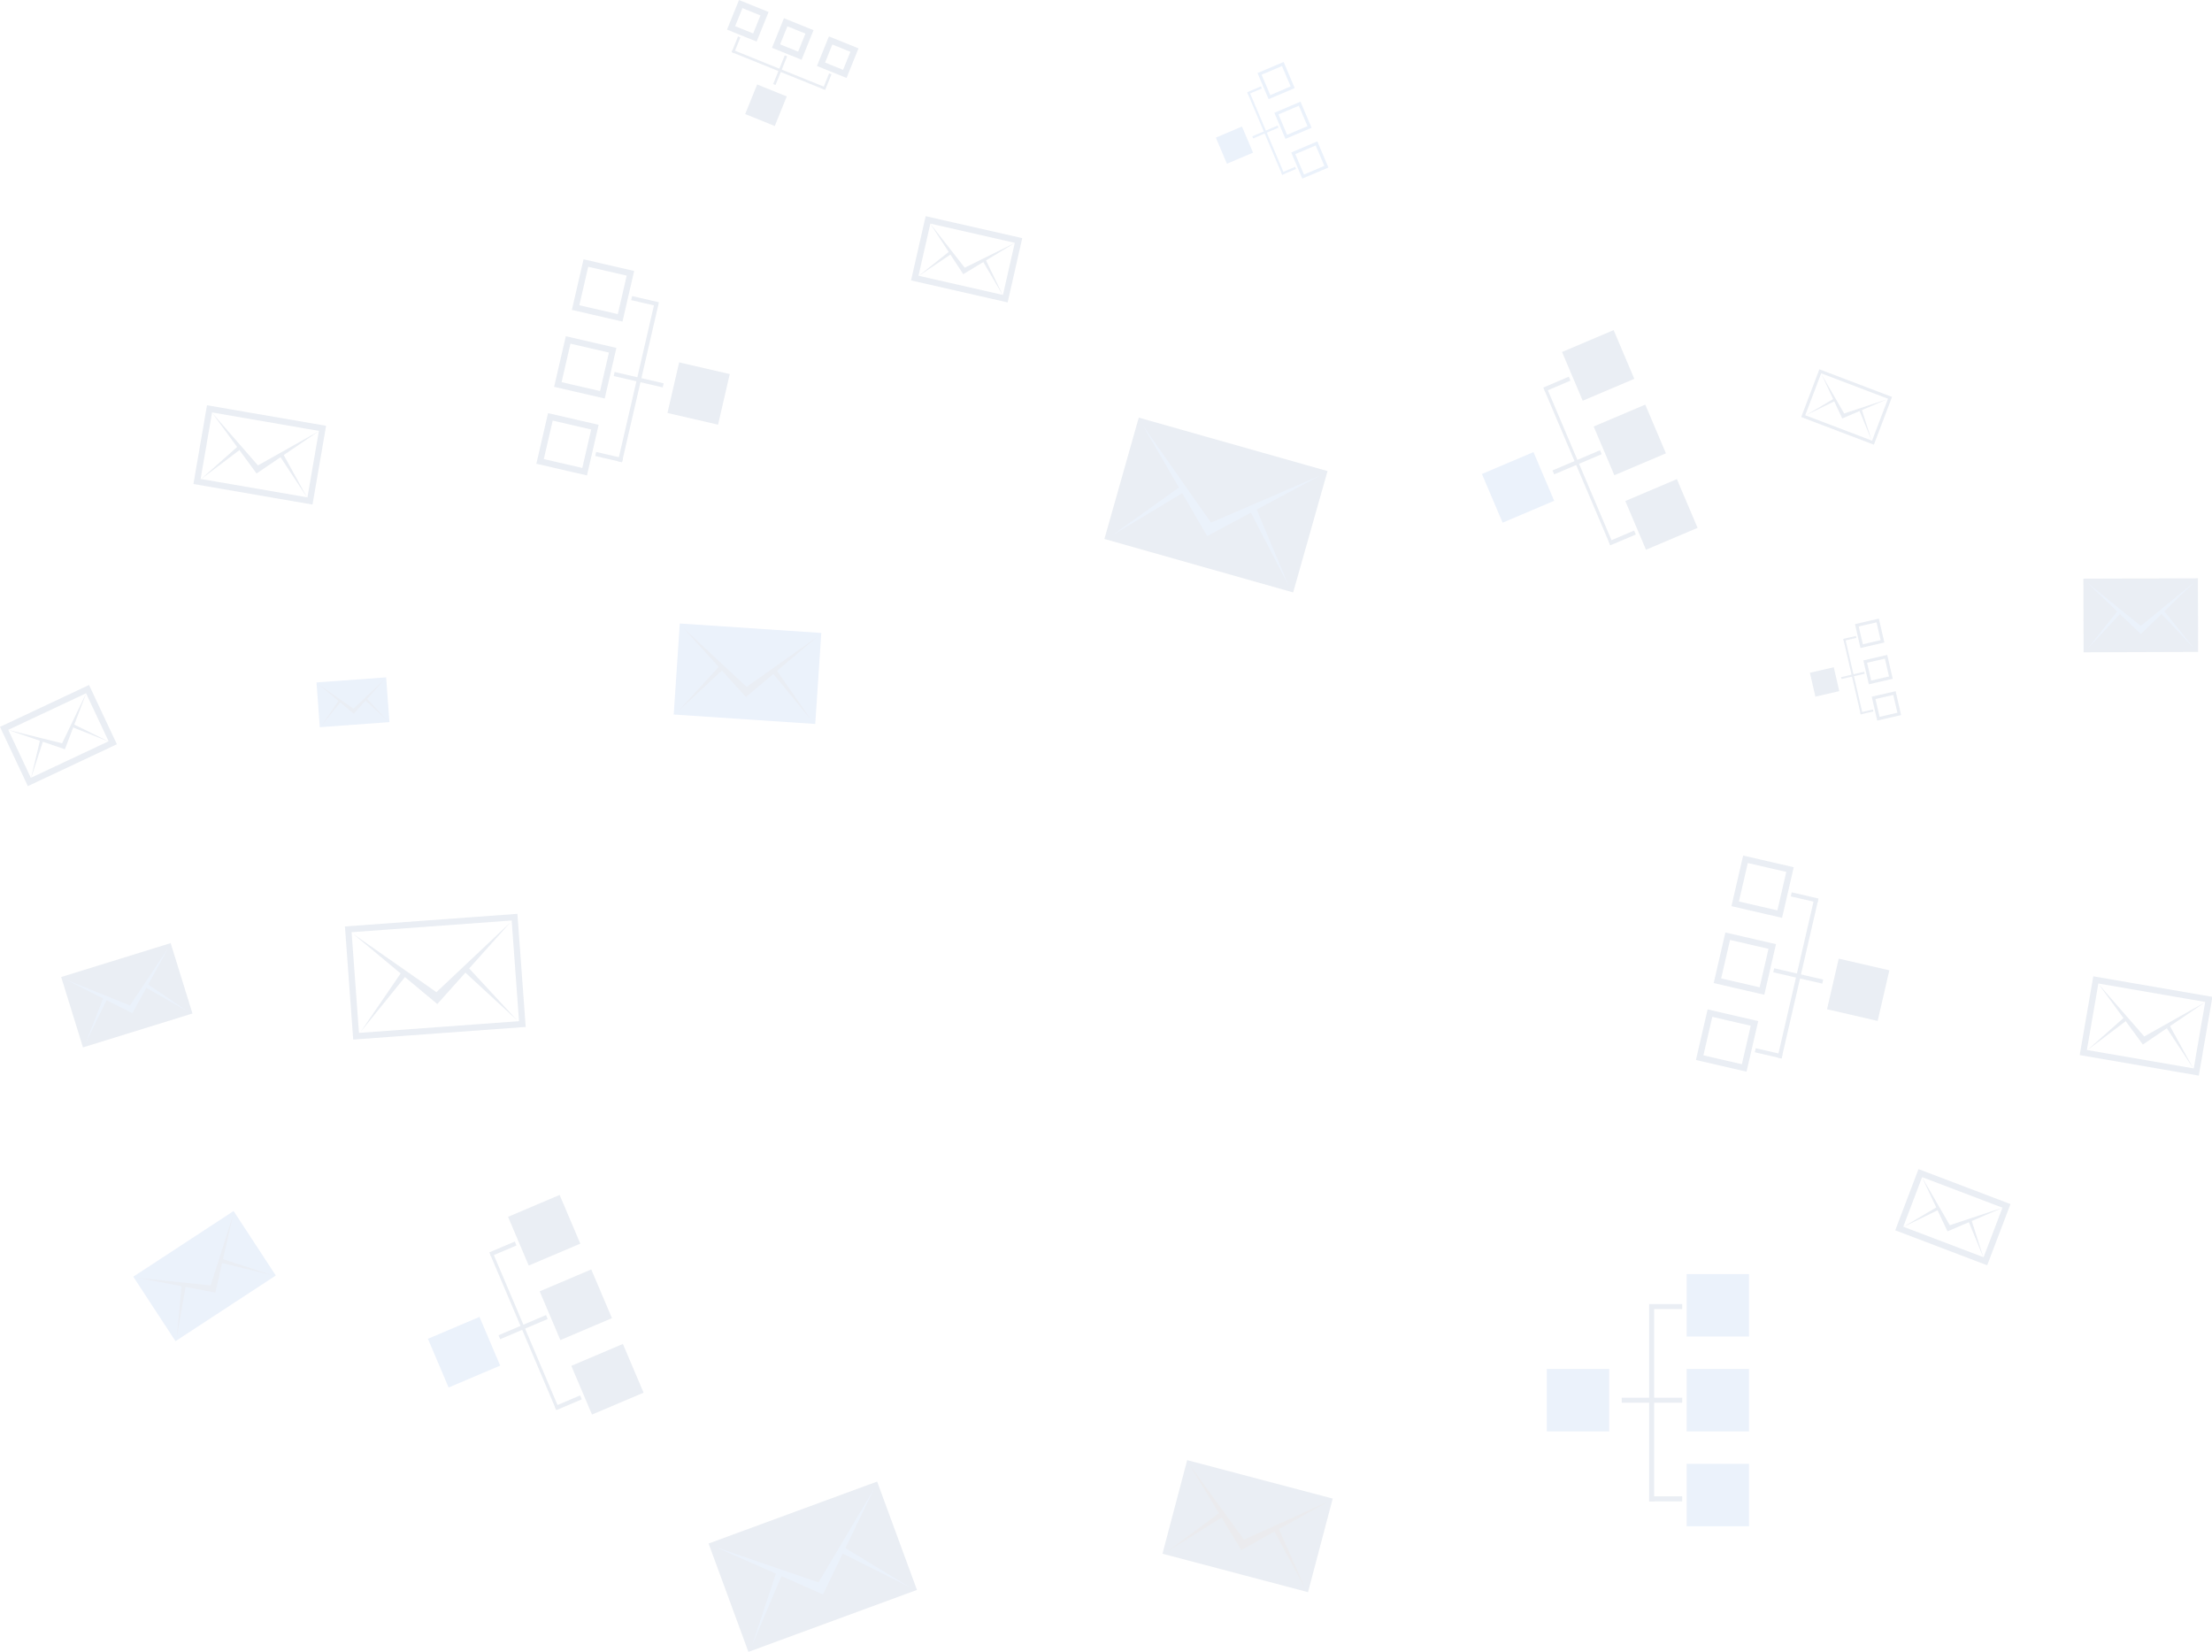 <svg xmlns="http://www.w3.org/2000/svg" width="710.916" height="530.873" viewBox="0 0 710.916 530.873">
  <g id="BG-graphics" transform="translate(-927.953 -254.177)" opacity="0.09">
    <g id="Group_4320" data-name="Group 4320" transform="translate(980.98 643.44) rotate(-9)">
      <rect id="Rectangle_3222" data-name="Rectangle 3222" width="57.712" height="37.101" transform="translate(155.852 132.803) rotate(-11.183)" fill="#174180"/>
      <path id="Path_215606" data-name="Path 215606" d="M189.578,151.489l-31-16.456,31.8,20.5,21.61-31.061Z" transform="translate(-0.779 -0.819)" fill="#266cd5"/>
      <g id="Group_4319" data-name="Group 4319" transform="translate(164.461 140.731)">
        <path id="Path_215607" data-name="Path 215607" d="M179.447,154.644l-11.536,22.241,12.912-20.679Z" transform="translate(-167.911 -150.184)" fill="#266cd5"/>
        <path id="Path_215608" data-name="Path 215608" d="M215.4,148.4l19.131,16.178-19.809-14.21Z" transform="translate(-181.305 -148.396)" fill="#266cd5"/>
      </g>
    </g>
    <g id="Group_4389" data-name="Group 4389" transform="matrix(0.899, 0.438, -0.438, 0.899, 1226.764, 537.407)">
      <rect id="Rectangle_3222-2" data-name="Rectangle 3222" width="48.38" height="31.102" transform="translate(155.852 130.993) rotate(-11.183)" fill="#174180"/>
      <path id="Path_215606-2" data-name="Path 215606" d="M184.564,147.121l-25.992-13.8,26.662,17.186,18.116-26.038Z" transform="translate(-1.093 -1.15)" fill="#202641"/>
      <g id="Group_4319-2" data-name="Group 4319" transform="translate(163.069 137.64)">
        <path id="Path_215607-2" data-name="Path 215607" d="M177.582,154.644l-9.671,18.644,10.824-17.335Z" transform="translate(-167.911 -150.905)" fill="#202641"/>
        <path id="Path_215608-2" data-name="Path 215608" d="M215.289,148.4l16.038,13.562-16.606-11.912Z" transform="translate(-186.708 -148.396)" fill="#202641"/>
      </g>
    </g>
    <g id="Group_4329" data-name="Group 4329" transform="matrix(0.934, 0.358, -0.358, 0.934, 895.826, 209.52)">
      <rect id="Rectangle_3222-3" data-name="Rectangle 3222" width="36.832" height="23.678" transform="translate(155.852 128.754) rotate(-11.183)" fill="none" stroke="#174180" stroke-width="2"/>
      <path id="Path_215606-3" data-name="Path 215606" d="M178.36,141.715l-19.787-10.5,20.3,13.084,13.792-19.823Z" transform="translate(-1.481 -1.559)" fill="#174180"/>
      <g id="Group_4319-3" data-name="Group 4319" transform="translate(161.346 133.813)">
        <path id="Path_215607-3" data-name="Path 215607" d="M175.273,154.644l-7.362,14.194,8.24-13.2Z" transform="translate(-167.911 -151.797)" fill="#174180"/>
        <path id="Path_215608-3" data-name="Path 215608" d="M215.153,148.4l12.21,10.325-12.642-9.069Z" transform="translate(-193.395 -148.396)" fill="#174180"/>
      </g>
    </g>
    <g id="Group_4384" data-name="Group 4384" transform="matrix(0.934, 0.358, -0.358, 0.934, 1502.061, 393.045)">
      <rect id="Rectangle_3222-4" data-name="Rectangle 3222" width="36.832" height="23.678" transform="translate(155.852 128.754) rotate(-11.183)" fill="none" stroke="#174180" stroke-width="2"/>
      <path id="Path_215606-4" data-name="Path 215606" d="M178.36,141.715l-19.787-10.5,20.3,13.084,13.792-19.823Z" transform="translate(-1.481 -1.559)" fill="#174180"/>
      <g id="Group_4319-4" data-name="Group 4319" transform="translate(161.346 133.813)">
        <path id="Path_215607-4" data-name="Path 215607" d="M175.273,154.644l-7.362,14.194,8.24-13.2Z" transform="translate(-167.911 -151.797)" fill="#174180"/>
        <path id="Path_215608-4" data-name="Path 215608" d="M215.153,148.4l12.21,10.325-12.642-9.069Z" transform="translate(-193.395 -148.396)" fill="#174180"/>
      </g>
    </g>
    <g id="Group_4330" data-name="Group 4330" transform="translate(747.249 402.384) rotate(-14)">
      <rect id="Rectangle_3222-5" data-name="Rectangle 3222" width="29.623" height="19.043" transform="translate(155.852 127.355) rotate(-11.183)" fill="none" stroke="#174180" stroke-width="2"/>
      <path id="Path_215606-5" data-name="Path 215606" d="M174.487,138.34l-15.914-8.447L174.9,140.416l11.092-15.943Z" transform="translate(-1.724 -1.814)" fill="#174180"/>
      <g id="Group_4319-5" data-name="Group 4319" transform="translate(160.271 131.425)">
        <path id="Path_215607-5" data-name="Path 215607" d="M173.832,154.644l-5.921,11.416,6.627-10.614Z" transform="translate(-167.911 -152.354)" fill="#174180"/>
        <path id="Path_215608-5" data-name="Path 215608" d="M215.069,148.4l9.82,8.3-10.168-7.294Z" transform="translate(-197.569 -148.396)" fill="#174180"/>
      </g>
    </g>
    <g id="Group_4359" data-name="Group 4359" transform="matrix(0.848, 0.53, -0.53, 0.848, 1480.457, 440.587)">
      <rect id="Rectangle_3222-6" data-name="Rectangle 3222" width="29.623" height="19.043" transform="translate(155.852 127.355) rotate(-11.183)" fill="none" stroke="#174180" stroke-width="2"/>
      <path id="Path_215606-6" data-name="Path 215606" d="M174.487,138.34l-15.914-8.447L174.9,140.416l11.092-15.943Z" transform="translate(-1.724 -1.814)" fill="#174180"/>
      <g id="Group_4319-6" data-name="Group 4319" transform="translate(160.271 131.425)">
        <path id="Path_215607-6" data-name="Path 215607" d="M173.832,154.644l-5.921,11.416,6.627-10.614Z" transform="translate(-167.911 -152.354)" fill="#174180"/>
        <path id="Path_215608-6" data-name="Path 215608" d="M215.069,148.4l9.82,8.3-10.168-7.294Z" transform="translate(-197.569 -148.396)" fill="#174180"/>
      </g>
    </g>
    <g id="Group_4360" data-name="Group 4360" transform="matrix(0.848, 0.53, -0.53, 0.848, 1447.729, 183.836)">
      <rect id="Rectangle_3222-7" data-name="Rectangle 3222" width="23.982" height="15.417" transform="translate(155.852 126.261) rotate(-11.183)" fill="none" stroke="#174180" stroke-width="1"/>
      <path id="Path_215606-7" data-name="Path 215606" d="M171.457,135.7l-12.884-6.838,13.216,8.519,8.98-12.907Z" transform="translate(-1.914 -2.014)" fill="#174180"/>
      <g id="Group_4319-7" data-name="Group 4319" transform="translate(159.429 129.556)">
        <path id="Path_215607-7" data-name="Path 215607" d="M172.7,154.644l-4.794,9.242,5.365-8.593Z" transform="translate(-167.911 -152.79)" fill="#174180"/>
        <path id="Path_215608-7" data-name="Path 215608" d="M215,148.4l7.95,6.723-8.232-5.9Z" transform="translate(-200.835 -148.396)" fill="#174180"/>
      </g>
    </g>
    <g id="Group_4331" data-name="Group 4331" transform="translate(901.279 402.829) rotate(7)">
      <rect id="Rectangle_3222-8" data-name="Rectangle 3222" width="53.583" height="34.446" transform="translate(155.852 132.002) rotate(-11.183)" fill="none" stroke="#174180" stroke-width="2"/>
      <path id="Path_215606-8" data-name="Path 215606" d="M187.359,149.556l-28.786-15.279L188.1,153.311l20.064-28.838Z" transform="translate(-0.917 -0.965)" fill="#174180"/>
      <g id="Group_4319-8" data-name="Group 4319" transform="translate(163.845 139.363)">
        <path id="Path_215607-8" data-name="Path 215607" d="M178.622,154.644l-10.71,20.649,11.988-19.2Z" transform="translate(-167.911 -150.503)" fill="#174180"/>
        <path id="Path_215608-8" data-name="Path 215608" d="M215.35,148.4l17.762,15.02-18.392-13.193Z" transform="translate(-183.696 -148.396)" fill="#174180"/>
      </g>
    </g>
    <g id="Group_4388" data-name="Group 4388" transform="translate(1135.645 145.073) rotate(24)">
      <rect id="Rectangle_3222-9" data-name="Rectangle 3222" width="29.834" height="19.179" transform="translate(155.852 127.396) rotate(-11.183)" fill="none" stroke="#174180" stroke-width="2"/>
      <path id="Path_215606-9" data-name="Path 215606" d="M174.6,138.439l-16.028-8.507,16.441,10.6,11.171-16.057Z" transform="translate(-1.717 -1.806)" fill="#174180"/>
      <g id="Group_4319-9" data-name="Group 4319" transform="translate(160.302 131.495)">
        <path id="Path_215607-9" data-name="Path 215607" d="M173.875,154.644l-5.963,11.5,6.675-10.69Z" transform="translate(-167.911 -152.338)" fill="#174180"/>
        <path id="Path_215608-9" data-name="Path 215608" d="M215.071,148.4l9.89,8.363-10.24-7.346Z" transform="translate(-197.447 -148.396)" fill="#174180"/>
      </g>
    </g>
    <g id="Group_4327" data-name="Group 4327" transform="matrix(0.995, -0.105, 0.105, 0.995, 779.027, 456.427)">
      <rect id="Rectangle_3222-10" data-name="Rectangle 3222" width="36.812" height="23.665" transform="translate(155.852 128.75) rotate(-11.183)" fill="#174180"/>
      <path id="Path_215606-10" data-name="Path 215606" d="M178.35,141.706l-19.777-10.5,20.287,13.076,13.784-19.812Z" transform="translate(-1.482 -1.559)" fill="#266cd5"/>
      <g id="Group_4319-10" data-name="Group 4319" transform="translate(161.343 133.807)">
        <path id="Path_215607-10" data-name="Path 215607" d="M175.269,154.644l-7.358,14.186,8.236-13.19Z" transform="translate(-167.911 -151.799)" fill="#266cd5"/>
        <path id="Path_215608-10" data-name="Path 215608" d="M215.153,148.4l12.2,10.319-12.635-9.064Z" transform="translate(-193.407 -148.396)" fill="#266cd5"/>
      </g>
    </g>
    <g id="Group_4383" data-name="Group 4383" transform="translate(1469.103 284.022) rotate(11)">
      <rect id="Rectangle_3222-11" data-name="Rectangle 3222" width="36.812" height="23.665" transform="translate(155.852 128.75) rotate(-11.183)" fill="#174180"/>
      <path id="Path_215606-11" data-name="Path 215606" d="M178.35,141.706l-19.777-10.5,20.287,13.076,13.784-19.812Z" transform="translate(-1.482 -1.559)" fill="#266cd5"/>
      <g id="Group_4319-11" data-name="Group 4319" transform="translate(161.343 133.807)">
        <path id="Path_215607-11" data-name="Path 215607" d="M175.269,154.644l-7.358,14.186,8.236-13.19Z" transform="translate(-167.911 -151.799)" fill="#266cd5"/>
        <path id="Path_215608-11" data-name="Path 215608" d="M215.153,148.4l12.2,10.319-12.635-9.064Z" transform="translate(-193.407 -148.396)" fill="#266cd5"/>
      </g>
    </g>
    <g id="Group_4361" data-name="Group 4361" transform="translate(1215.842 198.383) rotate(27)">
      <rect id="Rectangle_3222-12" data-name="Rectangle 3222" width="63.049" height="40.532" transform="translate(155.852 133.838) rotate(-11.183)" fill="#174180"/>
      <path id="Path_215606-12" data-name="Path 215606" d="M192.445,153.988,158.573,136.01l34.746,22.4,23.609-33.933Z" transform="translate(-0.599 -0.63)" fill="#266cd5"/>
      <g id="Group_4319-12" data-name="Group 4319" transform="translate(165.257 142.5)">
        <path id="Path_215607-12" data-name="Path 215607" d="M180.514,154.644l-12.6,24.3,14.106-22.591Z" transform="translate(-167.911 -149.771)" fill="#266cd5"/>
        <path id="Path_215608-12" data-name="Path 215608" d="M215.461,148.4l20.9,17.674-21.641-15.524Z" transform="translate(-178.215 -148.396)" fill="#266cd5"/>
      </g>
    </g>
    <g id="Group_4322" data-name="Group 4322" transform="matrix(0.927, -0.375, 0.375, 0.927, 777.908, 603.258)">
      <rect id="Rectangle_3222-13" data-name="Rectangle 3222" width="38.534" height="24.772" transform="translate(155.852 129.084) rotate(-11.183)" fill="#266cd5"/>
      <path id="Path_215606-13" data-name="Path 215606" d="M179.275,142.512l-20.7-10.988,21.236,13.688,14.429-20.739Z" transform="translate(-1.424 -1.498)" fill="#174180"/>
      <g id="Group_4319-13" data-name="Group 4319" transform="translate(161.6 134.377)">
        <path id="Path_215607-13" data-name="Path 215607" d="M175.614,154.644l-7.7,14.85,8.621-13.807Z" transform="translate(-167.911 -151.666)" fill="#174180"/>
        <path id="Path_215608-13" data-name="Path 215608" d="M215.173,148.4l12.774,10.8-13.227-9.488Z" transform="translate(-192.409 -148.396)" fill="#174180"/>
      </g>
    </g>
    <g id="Group_4326" data-name="Group 4326" transform="translate(890.336 329.477) rotate(7)">
      <rect id="Rectangle_3222-14" data-name="Rectangle 3222" width="22.443" height="14.428" transform="translate(155.852 125.963) rotate(-11.183)" fill="#266cd5"/>
      <path id="Path_215606-14" data-name="Path 215606" d="M170.63,134.979l-12.057-6.4,12.368,7.972,8.4-12.079Z" transform="translate(-1.965 -2.068)" fill="#174180"/>
      <g id="Group_4319-14" data-name="Group 4319" transform="translate(159.2 129.046)">
        <path id="Path_215607-14" data-name="Path 215607" d="M172.4,154.644l-4.486,8.649,5.021-8.042Z" transform="translate(-167.911 -152.909)" fill="#174180"/>
        <path id="Path_215608-14" data-name="Path 215608" d="M214.984,148.4l7.44,6.291-7.7-5.526Z" transform="translate(-201.726 -148.396)" fill="#174180"/>
      </g>
    </g>
    <g id="Group_4323" data-name="Group 4323" transform="translate(1029.652 288.219) rotate(15)">
      <rect id="Rectangle_3222-15" data-name="Rectangle 3222" width="45.588" height="29.306" transform="translate(155.852 130.452) rotate(-11.183)" fill="#266cd5"/>
      <path id="Path_215606-15" data-name="Path 215606" d="M183.064,145.814l-24.491-13L183.7,149.008l17.07-24.535Z" transform="translate(-1.187 -1.248)" fill="#174180"/>
      <g id="Group_4319-15" data-name="Group 4319" transform="translate(162.652 136.714)">
        <path id="Path_215607-15" data-name="Path 215607" d="M177.023,154.644l-9.112,17.568,10.2-16.334Z" transform="translate(-167.911 -151.121)" fill="#174180"/>
        <path id="Path_215608-15" data-name="Path 215608" d="M215.256,148.4l15.112,12.779-15.648-11.224Z" transform="translate(-188.325 -148.396)" fill="#174180"/>
      </g>
    </g>
    <g id="Group_4353" data-name="Group 4353" transform="translate(710.078 187.643)">
      <rect id="Rectangle_3233" data-name="Rectangle 3233" width="20.06" height="20.06" transform="translate(715 506.491)" fill="#266cd5"/>
      <rect id="Rectangle_3234" data-name="Rectangle 3234" width="20.06" height="20.06" transform="translate(759.934 476)" fill="#266cd5"/>
      <rect id="Rectangle_3235" data-name="Rectangle 3235" width="20.06" height="20.06" transform="translate(759.934 506.491)" fill="#266cd5"/>
      <rect id="Rectangle_3236" data-name="Rectangle 3236" width="20.06" height="20.06" transform="translate(759.934 536.982)" fill="#266cd5"/>
      <rect id="Rectangle_3237" data-name="Rectangle 3237" width="1.605" height="62.586" transform="translate(747.898 486.431)" fill="#174180"/>
      <rect id="Rectangle_3238" data-name="Rectangle 3238" width="1.605" height="19.434" transform="translate(739.078 517.323) rotate(-90)" fill="#174180"/>
      <rect id="Rectangle_3239" data-name="Rectangle 3239" width="1.605" height="10.614" transform="translate(747.898 487.233) rotate(-90)" fill="#174180"/>
      <rect id="Rectangle_3240" data-name="Rectangle 3240" width="1.605" height="10.614" transform="translate(747.898 549.018) rotate(-90)" fill="#174180"/>
    </g>
    <g id="Group_4354" data-name="Group 4354" transform="translate(1153.027 415.378) rotate(-167)">
      <rect id="Rectangle_3233-2" data-name="Rectangle 3233" width="16.692" height="16.692" transform="translate(0 25.371)" fill="#174180"/>
      <g id="Rectangle_3234-2" data-name="Rectangle 3234" transform="translate(37.389 50.743)" fill="none" stroke="#174180" stroke-width="2">
        <rect width="16.692" height="16.692" stroke="none"/>
        <rect x="1" y="1" width="14.692" height="14.692" fill="none"/>
      </g>
      <g id="Rectangle_3235-2" data-name="Rectangle 3235" transform="translate(37.389 25.371)" fill="none" stroke="#174180" stroke-width="2">
        <rect width="16.692" height="16.692" stroke="none"/>
        <rect x="1" y="1" width="14.692" height="14.692" fill="none"/>
      </g>
      <g id="Rectangle_3236-2" data-name="Rectangle 3236" transform="translate(37.389 0)" fill="none" stroke="#174180" stroke-width="2">
        <rect width="16.692" height="16.692" stroke="none"/>
        <rect x="1" y="1" width="14.692" height="14.692" fill="none"/>
      </g>
      <rect id="Rectangle_3237-2" data-name="Rectangle 3237" width="1.335" height="52.078" transform="translate(27.374 6.677)" fill="#174180"/>
      <rect id="Rectangle_3238-2" data-name="Rectangle 3238" width="1.335" height="16.171" transform="translate(36.207 33.05) rotate(90)" fill="#174180"/>
      <rect id="Rectangle_3239-2" data-name="Rectangle 3239" width="1.335" height="8.832" transform="translate(36.207 58.087) rotate(90)" fill="#174180"/>
      <rect id="Rectangle_3240-2" data-name="Rectangle 3240" width="1.335" height="8.832" transform="translate(36.207 6.677) rotate(90)" fill="#174180"/>
    </g>
    <g id="Group_4387" data-name="Group 4387" transform="matrix(0.375, -0.927, 0.927, 0.375, 1153, 284.985)">
      <rect id="Rectangle_3233-3" data-name="Rectangle 3233" width="10.255" height="10.255" transform="translate(0 15.588)" fill="#174180"/>
      <g id="Rectangle_3234-3" data-name="Rectangle 3234" transform="translate(22.972 31.177)" fill="none" stroke="#174180" stroke-width="2">
        <rect width="10.255" height="10.255" stroke="none"/>
        <rect x="1" y="1" width="8.255" height="8.255" fill="none"/>
      </g>
      <g id="Rectangle_3235-3" data-name="Rectangle 3235" transform="translate(22.972 15.588)" fill="none" stroke="#174180" stroke-width="2">
        <rect width="10.255" height="10.255" stroke="none"/>
        <rect x="1" y="1" width="8.255" height="8.255" fill="none"/>
      </g>
      <g id="Rectangle_3236-3" data-name="Rectangle 3236" transform="translate(22.972 0)" fill="none" stroke="#174180" stroke-width="2">
        <rect width="10.255" height="10.255" stroke="none"/>
        <rect x="1" y="1" width="8.255" height="8.255" fill="none"/>
      </g>
      <rect id="Rectangle_3237-3" data-name="Rectangle 3237" width="0.82" height="31.997" transform="translate(16.819 4.102)" fill="#174180"/>
      <rect id="Rectangle_3238-3" data-name="Rectangle 3238" width="0.82" height="9.936" transform="translate(22.246 20.306) rotate(90)" fill="#174180"/>
      <rect id="Rectangle_3239-3" data-name="Rectangle 3239" width="0.82" height="5.427" transform="translate(22.246 35.689) rotate(90)" fill="#174180"/>
      <rect id="Rectangle_3240-3" data-name="Rectangle 3240" width="0.82" height="5.427" transform="translate(22.246 4.102) rotate(90)" fill="#174180"/>
    </g>
    <g id="Group_4356" data-name="Group 4356" transform="translate(1525.705 607) rotate(-167)">
      <rect id="Rectangle_3233-4" data-name="Rectangle 3233" width="16.692" height="16.692" transform="translate(0 25.371)" fill="#174180"/>
      <g id="Rectangle_3234-4" data-name="Rectangle 3234" transform="translate(37.389 50.743)" fill="none" stroke="#174180" stroke-width="2">
        <rect width="16.692" height="16.692" stroke="none"/>
        <rect x="1" y="1" width="14.692" height="14.692" fill="none"/>
      </g>
      <g id="Rectangle_3235-4" data-name="Rectangle 3235" transform="translate(37.389 25.371)" fill="none" stroke="#174180" stroke-width="2">
        <rect width="16.692" height="16.692" stroke="none"/>
        <rect x="1" y="1" width="14.692" height="14.692" fill="none"/>
      </g>
      <g id="Rectangle_3236-4" data-name="Rectangle 3236" transform="translate(37.389 0)" fill="none" stroke="#174180" stroke-width="2">
        <rect width="16.692" height="16.692" stroke="none"/>
        <rect x="1" y="1" width="14.692" height="14.692" fill="none"/>
      </g>
      <rect id="Rectangle_3237-4" data-name="Rectangle 3237" width="1.335" height="52.078" transform="translate(27.374 6.677)" fill="#174180"/>
      <rect id="Rectangle_3238-4" data-name="Rectangle 3238" width="1.335" height="16.171" transform="translate(36.207 33.05) rotate(90)" fill="#174180"/>
      <rect id="Rectangle_3239-4" data-name="Rectangle 3239" width="1.335" height="8.832" transform="translate(36.207 58.087) rotate(90)" fill="#174180"/>
      <rect id="Rectangle_3240-4" data-name="Rectangle 3240" width="1.335" height="8.832" transform="translate(36.207 6.677) rotate(90)" fill="#174180"/>
    </g>
    <g id="Group_4358" data-name="Group 4358" transform="translate(1506.941 458.727) rotate(-13)">
      <rect id="Rectangle_3233-5" data-name="Rectangle 3233" width="7.874" height="7.874" transform="translate(0 11.968)" fill="#174180"/>
      <g id="Rectangle_3234-5" data-name="Rectangle 3234" transform="translate(17.637 0)" fill="none" stroke="#174180" stroke-width="1">
        <rect width="7.874" height="7.874" stroke="none"/>
        <rect x="0.5" y="0.5" width="6.874" height="6.874" fill="none"/>
      </g>
      <g id="Rectangle_3235-5" data-name="Rectangle 3235" transform="translate(17.637 11.968)" fill="none" stroke="#174180" stroke-width="1">
        <rect width="7.874" height="7.874" stroke="none"/>
        <rect x="0.5" y="0.5" width="6.874" height="6.874" fill="none"/>
      </g>
      <g id="Rectangle_3236-5" data-name="Rectangle 3236" transform="translate(17.637 23.936)" fill="none" stroke="#174180" stroke-width="1">
        <rect width="7.874" height="7.874" stroke="none"/>
        <rect x="0.5" y="0.5" width="6.874" height="6.874" fill="none"/>
      </g>
      <rect id="Rectangle_3237-5" data-name="Rectangle 3237" width="0.63" height="24.566" transform="translate(12.913 4.095)" fill="#174180"/>
      <rect id="Rectangle_3238-5" data-name="Rectangle 3238" width="0.63" height="7.628" transform="translate(9.451 16.22) rotate(-90)" fill="#174180"/>
      <rect id="Rectangle_3239-5" data-name="Rectangle 3239" width="0.63" height="4.166" transform="translate(12.913 4.41) rotate(-90)" fill="#174180"/>
      <rect id="Rectangle_3240-5" data-name="Rectangle 3240" width="0.63" height="4.166" transform="translate(12.913 28.661) rotate(-90)" fill="#174180"/>
    </g>
    <g id="Group_4362" data-name="Group 4362" transform="translate(1313.295 285.638) rotate(-23)">
      <rect id="Rectangle_3233-6" data-name="Rectangle 3233" width="9.122" height="9.122" transform="translate(0 13.865)" fill="#266cd5"/>
      <g id="Rectangle_3234-6" data-name="Rectangle 3234" transform="translate(20.433 0)" fill="none" stroke="#266cd5" stroke-width="1">
        <rect width="9.122" height="9.122" stroke="none"/>
        <rect x="0.5" y="0.5" width="8.122" height="8.122" fill="none"/>
      </g>
      <g id="Rectangle_3235-6" data-name="Rectangle 3235" transform="translate(20.433 13.865)" fill="none" stroke="#266cd5" stroke-width="1">
        <rect width="9.122" height="9.122" stroke="none"/>
        <rect x="0.5" y="0.5" width="8.122" height="8.122" fill="none"/>
      </g>
      <g id="Rectangle_3236-6" data-name="Rectangle 3236" transform="translate(20.433 27.731)" fill="none" stroke="#266cd5" stroke-width="1">
        <rect width="9.122" height="9.122" stroke="none"/>
        <rect x="0.5" y="0.5" width="8.122" height="8.122" fill="none"/>
      </g>
      <rect id="Rectangle_3237-6" data-name="Rectangle 3237" width="0.73" height="28.46" transform="translate(14.96 4.744)" fill="#266cd5"/>
      <rect id="Rectangle_3238-6" data-name="Rectangle 3238" width="0.73" height="8.838" transform="translate(10.949 18.791) rotate(-90)" fill="#266cd5"/>
      <rect id="Rectangle_3239-6" data-name="Rectangle 3239" width="0.73" height="4.827" transform="translate(14.96 5.109) rotate(-90)" fill="#266cd5"/>
      <rect id="Rectangle_3240-6" data-name="Rectangle 3240" width="0.73" height="4.827" transform="translate(14.96 33.204) rotate(-90)" fill="#266cd5"/>
    </g>
    <g id="Group_4355" data-name="Group 4355" transform="matrix(0.921, -0.391, 0.391, 0.921, 550.207, 223.287)">
      <rect id="Rectangle_3233-7" data-name="Rectangle 3233" width="18" height="17" transform="translate(714.116 502.095)" fill="#266cd5"/>
      <rect id="Rectangle_3234-7" data-name="Rectangle 3234" width="18" height="17" transform="translate(753.116 476.095)" fill="#174180"/>
      <rect id="Rectangle_3235-7" data-name="Rectangle 3235" width="18" height="17" transform="translate(753.116 502.095)" fill="#174180"/>
      <rect id="Rectangle_3236-7" data-name="Rectangle 3236" width="18" height="17" transform="translate(753.116 528.095)" fill="#174180"/>
      <rect id="Rectangle_3237-7" data-name="Rectangle 3237" width="1" height="54" transform="translate(743.116 485.095)" fill="#174180"/>
      <rect id="Rectangle_3238-7" data-name="Rectangle 3238" width="1.369" height="16.574" transform="translate(735.436 511.279) rotate(-90)" fill="#174180"/>
      <rect id="Rectangle_3239-7" data-name="Rectangle 3239" width="1.369" height="8.894" transform="translate(743.117 485.618) rotate(-90)" fill="#174180"/>
      <rect id="Rectangle_3240-7" data-name="Rectangle 3240" width="1.369" height="8.894" transform="translate(743.117 539.309) rotate(-90)" fill="#174180"/>
    </g>
    <g id="Group_4357" data-name="Group 4357" transform="matrix(0.921, -0.391, 0.391, 0.921, 211.463, 501.221)">
      <rect id="Rectangle_3233-8" data-name="Rectangle 3233" width="18" height="17" transform="translate(714.116 502.095)" fill="#266cd5"/>
      <rect id="Rectangle_3234-8" data-name="Rectangle 3234" width="18" height="17" transform="translate(753.116 476.095)" fill="#174180"/>
      <rect id="Rectangle_3235-8" data-name="Rectangle 3235" width="18" height="17" transform="translate(753.116 502.095)" fill="#174180"/>
      <rect id="Rectangle_3236-8" data-name="Rectangle 3236" width="18" height="17" transform="translate(753.116 528.095)" fill="#174180"/>
      <rect id="Rectangle_3237-8" data-name="Rectangle 3237" width="1" height="54" transform="translate(743.116 485.095)" fill="#174180"/>
      <rect id="Rectangle_3238-8" data-name="Rectangle 3238" width="1.369" height="16.574" transform="translate(735.436 511.279) rotate(-90)" fill="#174180"/>
      <rect id="Rectangle_3239-8" data-name="Rectangle 3239" width="1.369" height="8.894" transform="translate(743.117 485.618) rotate(-90)" fill="#174180"/>
      <rect id="Rectangle_3240-8" data-name="Rectangle 3240" width="1.369" height="8.894" transform="translate(743.117 539.309) rotate(-90)" fill="#174180"/>
    </g>
  </g>
</svg>
